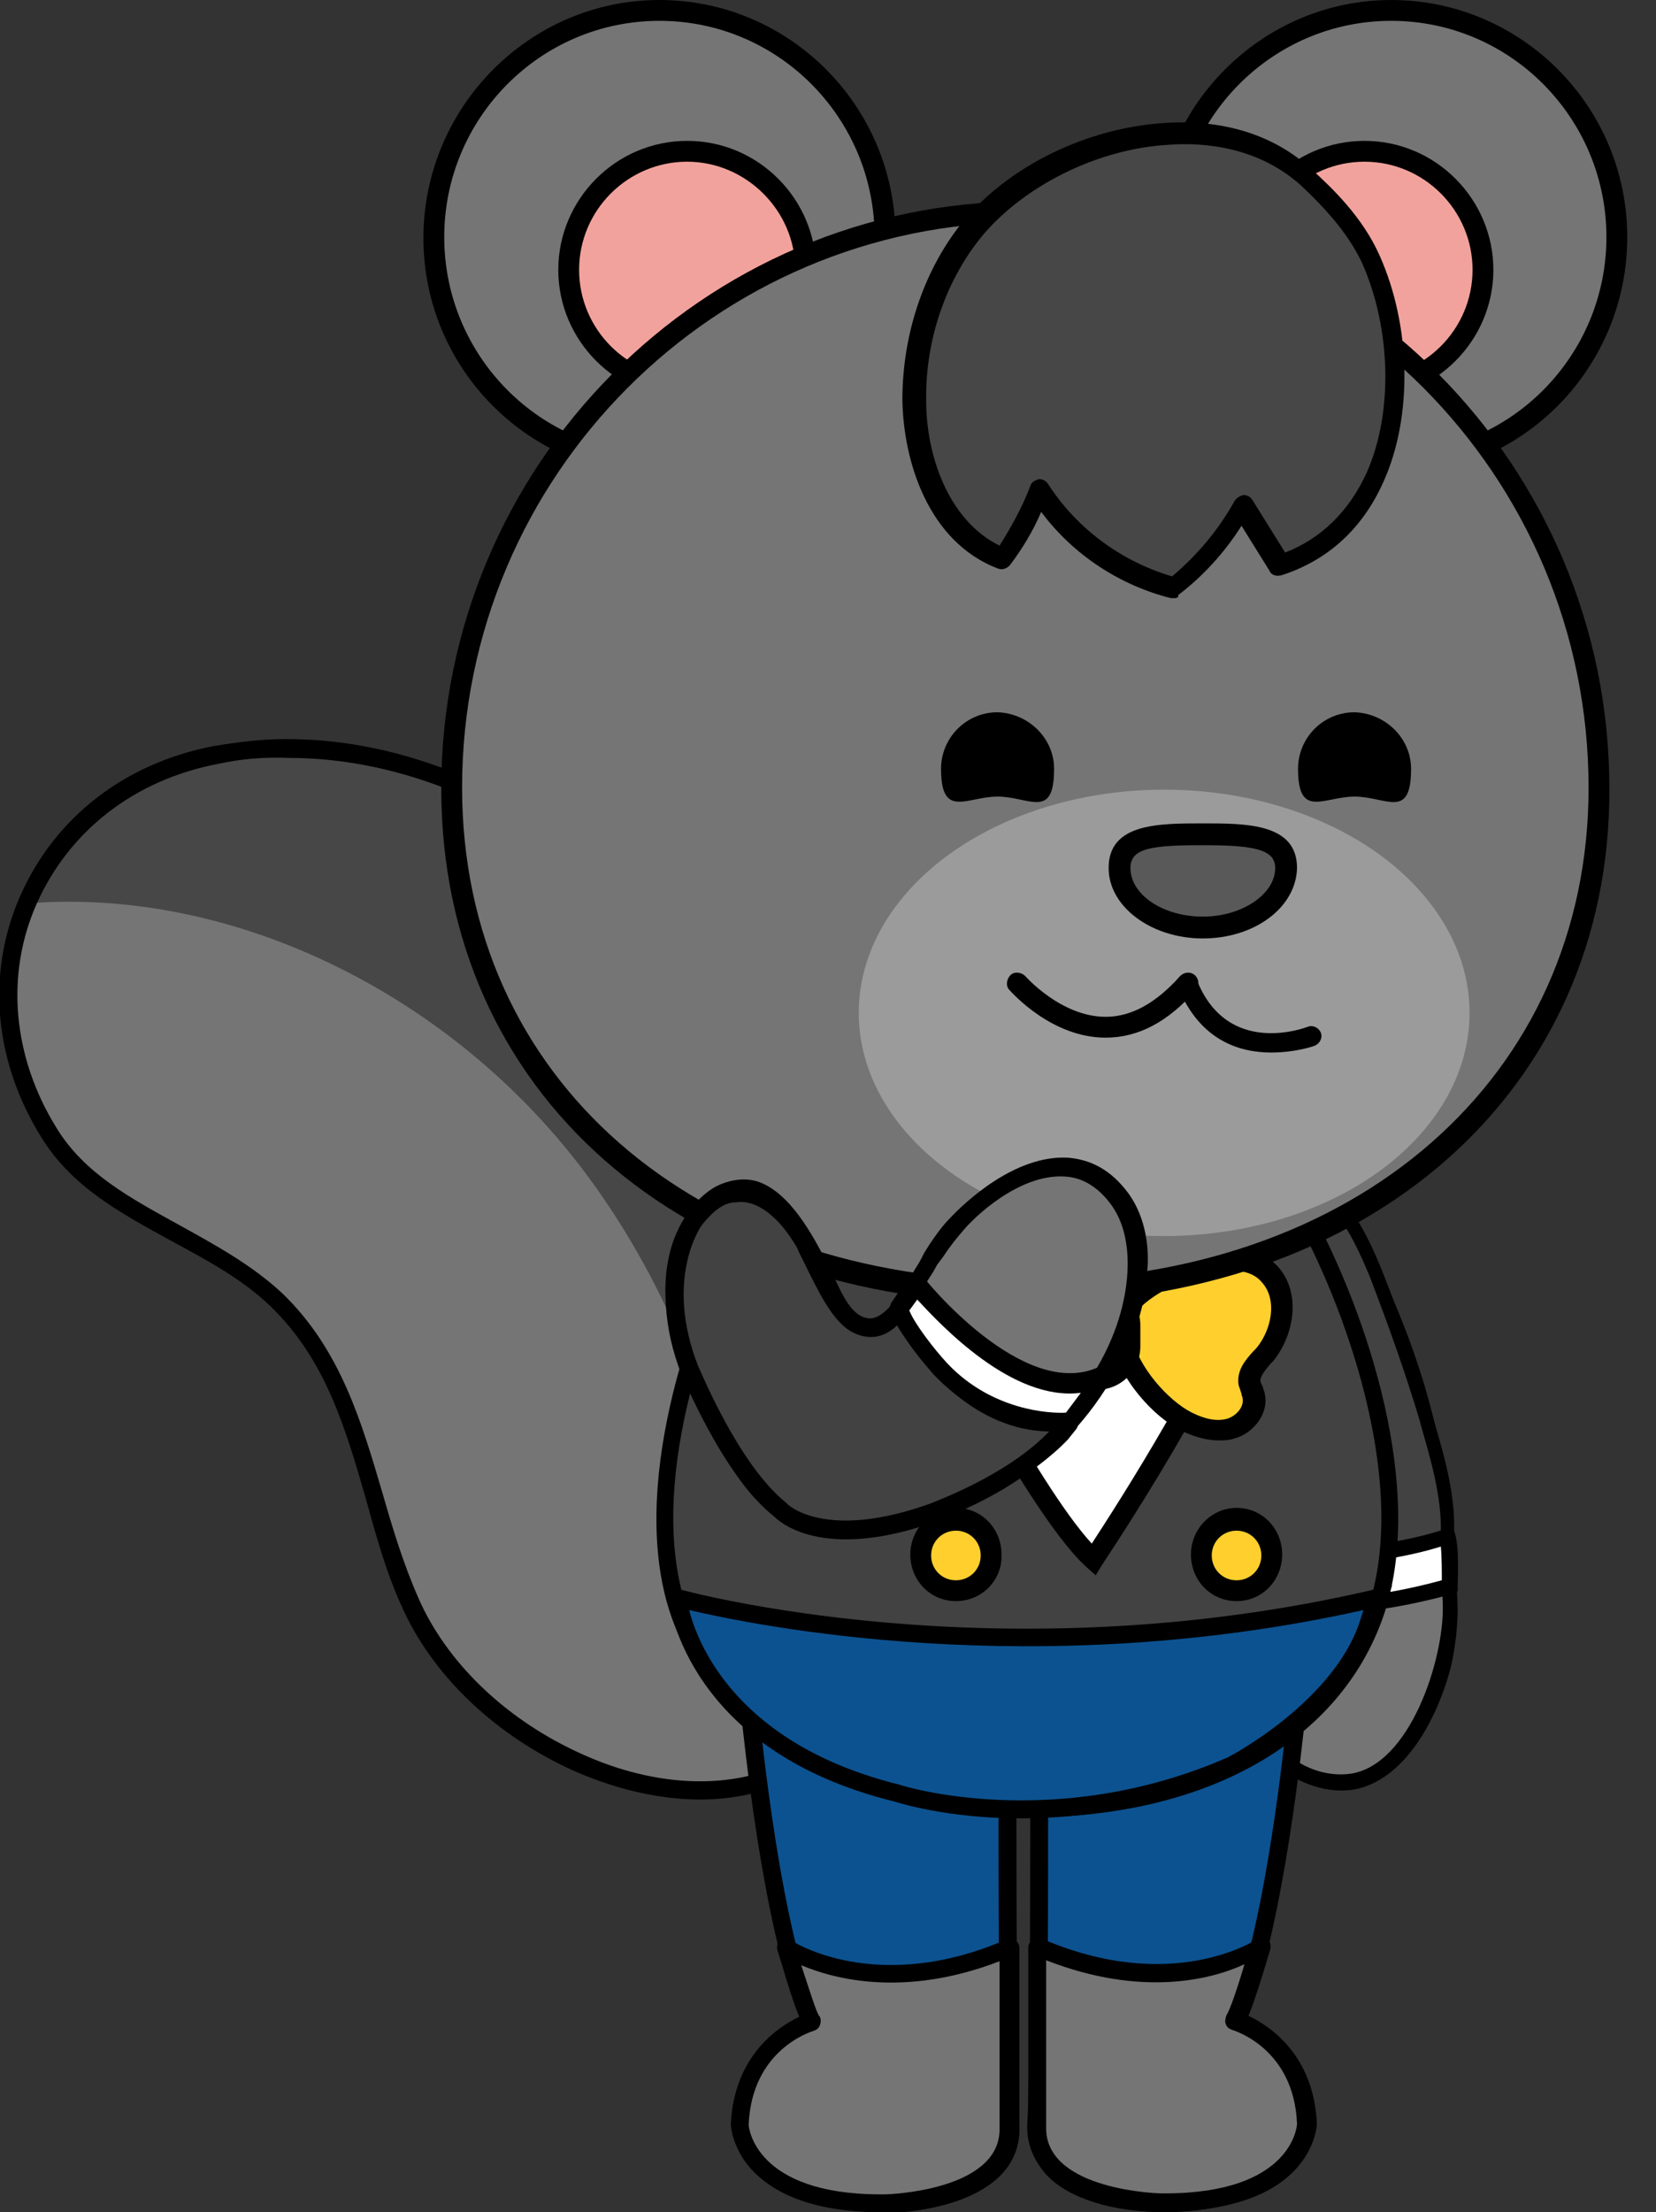 <?xml version="1.0" encoding="utf-8"?>
<!-- Generator: Adobe Illustrator 26.5.0, SVG Export Plug-In . SVG Version: 6.00 Build 0)  -->
<svg version="1.1" id="레이어_5" xmlns="http://www.w3.org/2000/svg" xmlns:xlink="http://www.w3.org/1999/xlink" x="0px"
	 y="0px" viewBox="0 0 167 223" style="enable-background:new 0 0 167 223;" xml:space="preserve">
<rect x="0" y="0" width="167" height="223" fill="#333333" stroke="none"/>
<g>
	<g>
		<path style="fill:#757575;" d="M124.6,124.5c0.1,0.3,0.1,0.6,0.2,0.8c1.7,9.9,3.6,21.2,1,31.8c0,0,0,0,0,0.1
			c-0.2,0.8-0.5,1.8-0.7,2.6c-0.7,2.6-1.5,5.3-1.4,8.1c0.2,3.2,2.3,7,5.4,9.4c2.3,1.9,4.9,2.8,7.3,2.4c6.7-1,10.1-12.2,9.9-17.7
			c-0.4-14-2.8-23.7-8.8-36c-1.1-2.2-2.3-4.8-4.4-6.4c-1.9-1.5-4.6-2.9-7.3-1.4c-0.7,0.5-1.2,1.1-1.4,1.9
			C124.1,121.3,124.3,123,124.6,124.5z"/>
		<path d="M136.5,180.4c-2.6,0.4-5.4-0.5-7.9-2.5c-3.1-2.6-5.5-6.6-5.6-10c-0.2-2.8,0.6-5.6,1.4-8.2c0.3-0.8,0.5-1.7,0.7-2.6
			c2.6-10.4,0.6-21.6-1-31.5l-0.2-0.8c-0.3-1.7-0.6-3.4-0.3-4.8c0.3-1,0.8-1.9,1.8-2.4c2.4-1.3,5.2-0.8,8.1,1.5
			c2.2,1.8,3.5,4.4,4.6,6.7c6.1,12.4,8.4,22.3,8.9,36.3c0,1.7-0.2,3.8-0.7,6C144.9,173.4,141.6,179.5,136.5,180.4z M125.3,124.3
			l0.2,0.9c1.7,10,3.6,21.4,0.9,32.1c-0.2,0.8-0.5,1.8-0.7,2.7c-0.7,2.5-1.5,5.2-1.3,7.7c0.2,3,2.2,6.6,5.1,8.9
			c2.1,1.8,4.5,2.5,6.7,2.2c6-0.9,9.4-11.5,9.3-16.9c-0.4-13.8-2.8-23.5-8.7-35.7c-1-2.1-2.2-4.6-4.3-6.1c-1.7-1.3-4.2-2.6-6.4-1.3
			c-0.6,0.3-0.8,0.7-1,1.4C124.8,121.3,125.1,122.9,125.3,124.3z"/>
	</g>
	<g>
		<path style="fill:#424242;" d="M145.9,155c0,0.1-11.4,4.1-20.1,1.5c0.1,0,0.7-4.9,0.8-5.3c1-8.5-0.1-16.9-1.9-25.3
			c-0.5-2.1-1-4.4-0.1-6.5c1.5-3.3,5.4-2,7.7-0.5c3.1,2.2,4.9,5.7,6.3,9.2c1.9,4.8,3.7,9.8,5.1,14.8
			C144.9,146.8,146.2,151,145.9,155z"/>
		<path d="M146.4,155.6c-0.5,0.4-11.9,4.3-20.7,1.6L125,157l0.2-1c0.2-1,0.6-4.5,0.7-4.8c0.9-7.1,0.3-14.9-1.9-25l-0.1-0.3
			c-0.5-2.1-0.9-4.5,0-6.8c0.6-1.2,1.5-2,2.6-2.4c2-0.6,4.5,0.5,6.2,1.7c3.4,2.4,5.2,6.1,6.6,9.5c2.1,5.3,3.8,10.2,5.2,14.9l0.1,0.4
			c1.1,3.7,2.3,7.9,2,11.9v0.4L146.4,155.6z M125.5,125.5l0.1,0.3c2.2,10.3,2.8,18.1,1.9,25.6c-0.3,2.4-0.5,3.8-0.6,4.6
			c7.2,1.9,16.3-0.6,18.4-1.5c0.1-3.6-1-7.3-2-10.8l-0.1-0.4c-1.4-4.7-3.1-9.5-5.1-14.7c-1.3-3.1-3-6.8-6-8.9
			c-1.3-0.9-3.3-1.9-4.9-1.4c-0.7,0.2-1.3,0.7-1.7,1.5c-0.1,0.3-0.2,0.6-0.3,0.7C124.8,122.1,125.2,123.9,125.5,125.5z"/>
	</g>
	<g>
		<path style="fill:#FFFFFF;" d="M125.9,156.5l-0.8,3.3c0,0,4.8,4.7,21.1,0.2c0,0,0.2-3.6-0.3-5C145.9,155,136.4,158.2,125.9,156.5z
			"/>
		<path d="M146.4,160.7c-16.6,4.5-21.7-0.2-21.8-0.5l-0.3-0.3l1.1-4.4l0.7,0.1c10.1,1.8,19.6-1.4,19.7-1.5l0.7-0.3l0.2,0.7
			c0.5,1.5,0.3,4.9,0.3,5.3v0.6L146.4,160.7z M126.5,157.3l-0.6,2.1c1.3,0.8,6.6,3.4,19.5-0.1c0-0.9,0-2.4-0.1-3.4
			C142.8,156.7,135.1,158.6,126.5,157.3z"/>
	</g>
</g>
<g>
	<path style="fill:#474747;" d="M21.9,76.1c-8.7,1.6-15.6,7-19,14.6c-3.3,7.5-2.5,16.1,2.1,23.5c3,4.8,7.7,7.4,12.8,10.1
		c3.6,1.9,7.2,3.9,10.2,6.8c5.8,5.6,7.8,12.8,9.9,19.8c1,3.5,2.1,7.2,3.6,10.6c2.9,6.6,8.8,12.3,16.2,15.8
		c7.5,3.6,15.3,4.1,21.3,1.5c5.1-2.2,8.7-6.4,10.8-12.6c4-11.9,3.5-27.8-1.2-41.6c-2.4-6.9-6.3-13.9-12-21.3
		C65.7,89.3,48,75.4,29,75.4C26.6,75.4,24.2,75.6,21.9,76.1z"/>
	<path style="fill:#757575;" d="M76.2,179.4c1-23.5-5.2-45.4-17.5-61.6C45,99.8,22.9,89.3,2.4,91.1c0,0-4.4,10.6,1.9,22.1
		c0,0,4.3,8.5,17.9,12.7c0,0,12.4,9.1,13.5,18.3c0,0,4.2,18.9,12.2,26.5c0,0,9,10.2,26,9.9L76.2,179.4z"/>
	<path d="M57.2,178.2c-7.6-3.6-13.7-9.5-16.7-16.3c-1.6-3.5-2.6-7.2-3.6-10.8c-2-6.9-4-14-9.6-19.4c-2.9-2.8-6.5-4.7-10-6.6
		c-5.1-2.8-10-5.4-13.1-10.4C-0.6,107-1.4,98.2,2,90.4c3.5-8,10.6-13.5,19.6-15.2c2.4-0.4,4.8-0.7,7.3-0.7
		c24.6,0,43.2,21.7,48.3,28.3c5.8,7.5,9.7,14.6,12.1,21.6c4.8,14,5.3,30.1,1.2,42.2c-2.1,6.4-5.9,10.8-11.3,13.1
		c-2.6,1.1-5.5,1.7-8.6,1.7C66.4,181.4,61.7,180.3,57.2,178.2z M22,77c-8.4,1.6-15,6.7-18.3,14.1c-3.2,7.2-2.4,15.5,2,22.6
		c2.8,4.6,7.5,7.1,12.4,9.8c3.6,2,7.3,4,10.4,6.9c5.9,5.7,8,13.1,10.1,20.2c1,3.5,2.1,7.1,3.6,10.5c2.8,6.4,8.6,12,15.8,15.4
		c7.3,3.5,14.8,4,20.6,1.5c4.8-2.1,8.3-6.1,10.3-12c3.9-11.7,3.4-27.4-1.2-41c-2.3-6.8-6.2-13.7-11.8-21c-5-6.5-23-27.6-46.8-27.6
		C26.6,76.3,24.3,76.5,22,77z"/>
</g>
<g>
	<g>
		<path style="fill:#0C5290;" d="M104.9,181c0,0.3,0,28.6-0.3,33.1c-0.1,1.6,0.4,3.1,1.7,4.5c2.1,2.3,6.6,3.5,11.3,3.5
			c3.9,0,7.8-0.8,10.6-2.5c3.4-2.1,4.5-5.2,3.1-8.8c-1.9-5.1-5.3-6.6-6.7-7c4-8.1,6.1-29.7,6.2-30.6"/>
		<path d="M117.5,223c4.3,0,8.3-1,11-2.6c3.7-2.3,5-5.9,3.5-9.9c-1.7-4.5-4.5-6.4-6.3-7.2c3.8-8.9,5.8-29.2,5.9-30l-1.8-0.2
			c-0.1,0.9-2.2,22.3-6.1,30.3l-0.5,1l1,0.3c1.2,0.4,4.3,1.7,6.1,6.4c1.2,3.2,0.2,5.8-2.8,7.7c-2.4,1.5-6.1,2.4-10.1,2.4
			c-4.7,0-8.9-1.2-10.6-3.2c-1-1.2-1.5-2.4-1.4-3.8c0.3-4.2,0.3-28.3,0.3-33.1l-1.8-0.1v0.1c0,2.9,0,28.7-0.3,32.9
			c-0.1,1.9,0.5,3.6,1.9,5.2C107.7,221.6,112.2,223,117.5,223z"/>
	</g>
	<g>
		<path style="fill:#757575;" d="M104.6,196.3c13.6,5.9,22.5,0.1,22.6,0c0,0-1.9,6.6-2.6,7.5c0,0,6.9,2,7.2,10.3
			c0,0-0.4,8.1-14.7,7.9c0,0-12.2-0.2-12.4-7.3v-18.4H104.6z"/>
		<path d="M117,223c-0.5,0-13-0.3-13.3-8.2v-18.5c0-0.3,0.2-0.6,0.4-0.8c0.3-0.2,0.6-0.2,0.9-0.1c13.1,5.7,21.6,0.2,21.7,0.1
			c0.3-0.2,0.7-0.2,1.1,0c0.3,0.2,0.4,0.6,0.3,1c-0.4,1.3-1.4,4.8-2.2,6.7c2.1,1,6.6,3.9,6.9,10.9c0,0.4-0.6,8.8-15.2,8.8
			C117.3,223,117.2,223,117,223z M105.5,197.6v17.1c0.2,6.1,11.4,6.4,11.5,6.4c0.2,0,0.3,0,0.5,0c12.8,0,13.3-6.8,13.3-7
			c-0.3-7.6-6.3-9.4-6.6-9.5c-0.3-0.1-0.5-0.3-0.6-0.6s0-0.6,0.1-0.9c0.3-0.4,1.1-2.7,1.8-5.1C122.3,199.5,115.2,201.4,105.5,197.6z
			"/>
	</g>
</g>
<g>
	<g>
		<path style="fill:#0C5290;" d="M101.5,181c0,0.3,0,28.6,0.3,33.1c0.1,1.6-0.4,3.1-1.7,4.5c-2.1,2.3-6.6,3.5-11.3,3.5
			c-3.9,0-7.8-0.8-10.6-2.5c-3.4-2.1-4.5-5.2-3.1-8.8c1.9-5.1,5.3-6.6,6.7-7c-4-8.1-6.1-29.7-6.2-30.6"/>
		<path d="M88.9,223c-4.3,0-8.3-1-11-2.6c-3.7-2.3-5-5.9-3.5-9.9c1.7-4.5,4.5-6.4,6.3-7.2c-3.8-8.9-5.8-29.2-5.9-30l1.8-0.2
			c0.1,0.9,2.2,22.3,6.1,30.3l0.5,1l-1,0.3c-1.2,0.4-4.3,1.7-6.1,6.4c-1.2,3.2-0.2,5.8,2.8,7.7c2.4,1.5,6.1,2.4,10.1,2.4
			c4.7,0,8.9-1.2,10.6-3.2c1-1.2,1.5-2.4,1.4-3.8c-0.3-4.2-0.3-28.3-0.3-33.1l1.8-0.1v0.1c0,2.9,0,28.7,0.3,32.9
			c0.1,1.9-0.5,3.6-1.9,5.2C98.7,221.6,94.2,223,88.9,223z"/>
	</g>
	<g>
		<path style="fill:#757575;" d="M101.8,196.3c-13.6,5.9-22.5,0.1-22.6,0c0,0,1.9,6.6,2.6,7.5c0,0-6.9,2-7.2,10.3
			c0,0,0.4,8.1,14.7,7.9c0,0,12.2-0.2,12.4-7.3L101.8,196.3L101.8,196.3z"/>
		<path d="M88.9,223c-14.6,0-15.2-8.5-15.2-8.8c0.3-7,4.8-9.9,6.9-10.9c-0.8-1.9-1.8-5.5-2.2-6.7c-0.1-0.4,0-0.8,0.3-1
			s0.7-0.2,1.1,0c0.1,0.1,8.6,5.6,21.7-0.1c0.3-0.1,0.6-0.1,0.9,0.1c0.3,0.2,0.4,0.5,0.4,0.8v18.5c-0.3,7.9-12.8,8.2-13.3,8.2
			C89.2,223,89.1,223,88.9,223z M80.8,198.1c0.8,2.4,1.5,4.7,1.8,5.1c0.2,0.2,0.2,0.6,0.1,0.9c-0.1,0.3-0.3,0.5-0.6,0.6
			c-0.3,0.1-6.3,1.9-6.6,9.5c0,0.2,0.6,7,13.3,7c0.2,0,0.3,0,0.5,0c0.1,0,11.3-0.3,11.5-6.4v-17.1C91.2,201.4,84.1,199.5,80.8,198.1
			z"/>
	</g>
</g>
<path style="fill:#FFFFFF;stroke:#000000;stroke-width:1.2;stroke-linecap:round;stroke-linejoin:round;stroke-miterlimit:10;" d="
	M104.4,194.3"/>
<g>
	<g>
		<g>
			<g>
				<path style="fill:#424242;" d="M131.3,116c0,0-0.5,0.2-0.8,0.9c-0.4,0.9-0.4,2.8,1.6,6.6c5.7,11,10.9,28,6.5,39.6
					c-4.5,12-17.6,19.2-34.9,19.2s-30.4-7.2-34.9-19.2c-4.4-11.7,0.7-28.6,6.5-39.6c2-3.8,1.9-5.7,1.6-6.6c-0.3-0.7-0.7-0.8-0.8-0.9
					"/>
				<path d="M103.7,183.2c-17.7,0-31.1-7.4-35.8-19.7c-4.5-11.9,0.7-29.2,6.5-40.4c2-3.8,1.7-5.4,1.5-5.9c-0.1-0.3-0.3-0.4-0.3-0.4
					l0.6-1.7c0.1,0,0.9,0.3,1.3,1.4c0.6,1.6,0.1,4.1-1.6,7.4c-5.6,10.8-10.7,27.5-6.4,38.9c4.4,11.6,17.1,18.6,34.1,18.6
					s29.7-6.9,34.1-18.6c4.3-11.4-0.8-28.1-6.4-38.9c-1.7-3.3-2.2-5.8-1.6-7.4c0.3-0.8,0.9-1.2,1.3-1.4l0.6,1.7l-0.3-0.8l0.3,0.8
					c0,0-0.2,0.1-0.3,0.4c-0.2,0.5-0.5,2.1,1.5,5.9c5.8,11.2,11,28.4,6.5,40.4C134.7,175.8,121.4,183.2,103.7,183.2z"/>
			</g>
		</g>
		<g>
			<path style="fill:#0C5290;" d="M139,161c-38.1,8.9-70.4,0.1-70.7,0c0,0,1.7,14.7,22.2,19.7c0,0,15.6,5.1,33.6-2.8
				c0,0,11.5-5.9,14.1-14.9L139,161z"/>
			<path d="M102.9,183.3c-7.4,0-12.4-1.6-12.7-1.7c-20.8-5.1-22.7-19.8-22.8-20.5l-0.2-1.3l1.3,0.4c0.3,0.1,32.3,8.9,70.2,0l1.7-0.4
				l-1.5,3.7c-2.6,9.1-14,15.1-14.5,15.3C116.4,182.3,108.9,183.3,102.9,183.3z M69.5,162.3c0.9,3.6,5,13.6,21.2,17.6
				c0.2,0.1,15.5,4.9,33-2.7c0.1,0,11.2-5.8,13.6-14.3l0.2-0.6C104.3,169.7,75.9,163.8,69.5,162.3z"/>
		</g>
	</g>
	<g>
		<path style="fill:#FFFFFF;" d="M90.3,123.8c0,0,13.5,27.6,20,33.5c0,0,12.8-18.7,18-33.5H90.3z"/>
		<path d="M110.5,158.8l-0.9-0.8c-6.6-5.9-19.7-32.6-20.3-33.8l-0.8-1.5h41.2l-0.5,1.4c-5.2,14.7-18,33.5-18.1,33.7L110.5,158.8z
			 M92,124.9c2.8,5.6,12.5,24.6,18.1,30.7c2.6-4,12-18.5,16.6-30.7C126.7,124.9,92,124.9,92,124.9z"/>
	</g>
	<g>
		<ellipse style="fill:#FFCF2E;" cx="124.7" cy="156.8" rx="3.6" ry="3.6"/>
		<path d="M124.7,161.4c-2.6,0-4.6-2.1-4.6-4.7c0-2.6,2.1-4.7,4.6-4.7c2.6,0,4.6,2.1,4.6,4.7C129.3,159.3,127.3,161.4,124.7,161.4z
			 M124.7,154.3c-1.4,0-2.5,1.1-2.5,2.5s1.1,2.5,2.5,2.5s2.5-1.1,2.5-2.5C127.2,155.4,126.1,154.3,124.7,154.3z"/>
	</g>
	<g>
		<ellipse style="fill:#FFCF2E;" cx="96.4" cy="156.8" rx="3.6" ry="3.6"/>
		<path d="M96.4,161.4c-2.6,0-4.6-2.1-4.6-4.7c0-2.6,2.1-4.7,4.6-4.7c2.6,0,4.6,2.1,4.6,4.7C101.1,159.3,99,161.4,96.4,161.4z
			 M96.4,154.3c-1.4,0-2.5,1.1-2.5,2.5s1.1,2.5,2.5,2.5s2.5-1.1,2.5-2.5C98.9,155.4,97.8,154.3,96.4,154.3z"/>
	</g>
</g>
<g>
	<g>
		<path style="fill:#FFCF2E;" d="M93.2,128.3c-2,2.2-1.5,5.9,0.5,8.2c0.7,0.9,1.7,1.8,1.5,2.9c-0.1,0.4-0.3,0.8-0.4,1.2
			c-0.4,1.5,0.8,3,2.2,3.4c1.4,0.4,3,0,4.4-0.7c3.7-1.8,9.3-8.7,5.4-12.4C104,128.3,96.3,124.9,93.2,128.3z"/>
		<path d="M98.2,145.2c-0.5,0-1-0.1-1.5-0.2c-1.9-0.6-3.5-2.6-3-4.7c0.1-0.2,0.1-0.4,0.2-0.6c0.1-0.2,0.1-0.3,0.2-0.5
			c0.1-0.5-0.5-1.1-1-1.7l-0.3-0.3c-2.2-2.6-2.9-6.9-0.4-9.6l0,0c1-1.1,2.5-1.7,4.4-1.8c3.7-0.2,8.5,2.2,10.7,4.3
			c1.3,1.3,1.9,3,1.6,5c-0.6,3.7-4.2,7.7-7.2,9.2C100.6,144.9,99.4,145.2,98.2,145.2z M94,129.1L94,129.1c-1.7,1.8-1,4.9,0.5,6.7
			l0.3,0.3c0.8,0.9,1.7,2,1.5,3.4c-0.1,0.4-0.2,0.7-0.3,0.9c0,0.1-0.1,0.2-0.1,0.4c-0.2,0.9,0.6,1.8,1.5,2.1c1,0.3,2.2,0.1,3.6-0.6
			c2.5-1.2,5.6-4.7,6-7.6c0.2-1.3-0.1-2.3-0.9-3.1c-1.9-1.8-6-3.8-9.2-3.7C95.6,128,94.6,128.4,94,129.1z"/>
	</g>
	<g>
		<path style="fill:#FFCF2E;" d="M127.9,128.3c2,2.2,1.5,5.9-0.5,8.2c-0.7,0.9-1.7,1.8-1.5,2.9c0.1,0.4,0.3,0.8,0.4,1.2
			c0.4,1.5-0.8,3-2.2,3.4c-1.4,0.4-3,0-4.4-0.7c-3.7-1.8-9.3-8.7-5.4-12.4C117.1,128.3,124.8,124.9,127.9,128.3z"/>
		<path d="M122.9,145.2c-1.1,0-2.3-0.3-3.6-0.9c-3-1.4-6.6-5.5-7.2-9.2c-0.3-2,0.2-3.7,1.6-5c2.2-2.2,6.9-4.5,10.7-4.3
			c1.9,0.1,3.3,0.7,4.4,1.8l0,0c2.5,2.7,1.7,7-0.4,9.6l-0.3,0.3c-0.5,0.6-1,1.2-1,1.7c0,0.1,0.1,0.3,0.2,0.5s0.1,0.4,0.2,0.6
			c0.6,2.1-1.1,4.2-3,4.7C123.9,145.2,123.4,145.2,122.9,145.2z M124.1,128c-3,0-7.1,1.9-9,3.7c-0.8,0.8-1.1,1.8-0.9,3.1
			c0.5,2.9,3.6,6.4,6,7.6c1.4,0.7,2.6,0.9,3.6,0.6c0.9-0.3,1.7-1.2,1.5-2.1c0-0.1-0.1-0.2-0.1-0.4c-0.1-0.3-0.2-0.6-0.3-0.9
			c-0.2-1.5,0.7-2.5,1.5-3.4l0.3-0.3c1.5-1.8,2.2-4.9,0.5-6.7c-0.6-0.7-1.6-1.1-2.8-1.1C124.2,128,124.2,128,124.1,128z"/>
	</g>
	<g>
		<path style="fill:#FFCF2E;" d="M112,139.1h-2.9c-1,0-1.9-0.8-1.9-1.9v-5.1c0-1,0.8-1.9,1.9-1.9h2.9c1,0,1.9,0.8,1.9,1.9v5.1
			C113.9,138.2,113.1,139.1,112,139.1z"/>
		<path d="M110.6,140.1c-2.4,0-4.4-2-4.4-4.4v-2.1c0-2.4,2-4.4,4.4-4.4s4.4,2,4.4,4.4v2.1C115,138.2,113,140.1,110.6,140.1z
			 M110.6,131.4c-1.2,0-2.3,1-2.3,2.3v2.1c0,1.2,1,2.3,2.3,2.3c1.2,0,2.3-1,2.3-2.3v-2.1C112.8,132.4,111.8,131.4,110.6,131.4z"/>
	</g>
</g>
<g>
	<g>
		<g>
			<ellipse style="fill:#757575;" cx="140.3" cy="23.9" rx="22.8" ry="22.9"/>
			<path d="M140.3,47.9c-13.1,0-23.8-10.7-23.8-23.9s10.7-24,23.8-24s23.8,10.7,23.8,23.9S153.5,47.9,140.3,47.9z M140.3,2.1
				c-12,0-21.7,9.8-21.7,21.8s9.7,21.8,21.7,21.8S162,35.9,162,23.9S152.3,2.1,140.3,2.1z"/>
		</g>
		<g>
			<ellipse style="fill:#F2A29C;" cx="137.6" cy="27.2" rx="11.9" ry="12"/>
			<path d="M137.6,40.2c-7.2,0-13-5.9-13-13s5.8-13,13-13s13,5.9,13,13S144.8,40.2,137.6,40.2z M137.6,16.3c-6,0-10.9,4.9-10.9,10.9
				s4.9,10.9,10.9,10.9s10.9-4.9,10.9-10.9S143.6,16.3,137.6,16.3z"/>
		</g>
	</g>
	<g>
		<g>
			<ellipse style="fill:#757575;" cx="66.5" cy="23.9" rx="22.8" ry="22.9"/>
			<path d="M66.5,47.9c-13.1,0-23.8-10.7-23.8-23.9S53.4,0,66.5,0s23.8,10.7,23.8,23.9S79.7,47.9,66.5,47.9z M66.5,2.1
				c-12,0-21.7,9.8-21.7,21.8s9.7,21.8,21.7,21.8s21.7-9.8,21.7-21.8S78.5,2.1,66.5,2.1z"/>
		</g>
		<g>
			<ellipse style="fill:#F2A29C;" cx="69.3" cy="27.2" rx="11.9" ry="12"/>
			<path d="M69.3,40.2c-7.2,0-13-5.9-13-13s5.8-13,13-13s13,5.9,13,13S76.4,40.2,69.3,40.2z M69.3,16.3c-6,0-10.9,4.9-10.9,10.9
				s4.9,10.9,10.9,10.9s10.9-4.9,10.9-10.9S75.2,16.3,69.3,16.3z"/>
		</g>
	</g>
	<g>
		<path style="fill:#757575;" d="M161.3,79.5c0,32.1-25.9,50.8-57.9,50.8s-57.9-18.7-57.9-50.8s25.9-58.1,57.9-58.1
			S161.3,47.4,161.3,79.5z"/>
		<path d="M103.4,131.4c-34.7,0-58.9-21.3-58.9-51.9c0-32.6,26.4-59.2,58.9-59.2s58.9,26.6,58.9,59.2
			C162.4,110,138.1,131.4,103.4,131.4z M103.4,22.4c-31.3,0-56.8,25.6-56.8,57c0,29.3,23.4,49.7,56.8,49.7s56.8-20.5,56.8-49.7
			C160.2,48,134.8,22.4,103.4,22.4z"/>
	</g>
	<ellipse style="fill:#9B9B9B;" cx="117.4" cy="102.1" rx="30.8" ry="22.5"/>
	<g>
		<path style="fill:#595959;" d="M129.6,87.6c0,3.3-3.8,6-8.4,6s-8.4-2.7-8.4-6s3.8-3.4,8.4-3.4C125.9,84.2,129.6,84.3,129.6,87.6z"
			/>
		<path d="M121.3,94.6c-5.2,0-9.5-3.2-9.5-7.1c0-4.5,5-4.5,9.5-4.5c4.4,0,9.5,0,9.5,4.5C130.7,91.5,126.5,94.6,121.3,94.6z
			 M121.3,85.2c-5.2,0-7.3,0.3-7.3,2.3c0,2.7,3.3,4.9,7.3,4.9s7.3-2.3,7.3-4.9C128.6,85.6,126.4,85.2,121.3,85.2z"/>
	</g>
	<g>
		<path style="fill:#474747;" d="M98.3,22.8c-4.1,4.8-6.1,11.2-6.1,17.5c0,6.5,2.9,13.6,8.9,16c1.5-2.1,2.7-4.5,3.7-6.9
			c3.1,4.8,8.1,8.4,13.7,9.9c2.9-2.2,5.3-5.1,7-8.3c1.2,2,2.5,4,3.7,6.1c12.4-3.9,13.8-20.5,9.2-30.8c-1.4-3.2-3.9-5.9-6.5-8.3
			C122.7,9.6,106.1,13.8,98.3,22.8z"/>
		<path d="M118.4,60.3c-0.1,0-0.2,0-0.3,0c-5.2-1.3-9.9-4.4-13.1-8.7c-0.8,1.9-1.9,3.7-3.1,5.3c-0.3,0.4-0.8,0.6-1.3,0.4
			c-7-2.7-9.5-10.8-9.6-17c0-6.8,2.3-13.4,6.3-18.2l0,0c4.7-5.5,12.4-9.2,20.1-9.7c6-0.4,11.1,1.2,14.9,4.7c2.1,1.9,5.1,4.8,6.8,8.6
			c3.2,7.1,3.4,16.3,0.4,22.9c-2.1,4.7-5.6,7.9-10.3,9.4c-0.5,0.1-1,0-1.2-0.5l-2.8-4.5c-1.7,2.7-3.9,5.1-6.4,7
			C118.9,60.2,118.7,60.3,118.4,60.3z M104.8,48.3c0.4,0,0.7,0.2,0.9,0.5c2.9,4.5,7.4,7.8,12.5,9.3c2.5-2.1,4.7-4.7,6.3-7.6
			c0.2-0.3,0.5-0.5,0.9-0.6c0.4,0,0.7,0.2,0.9,0.5l3.3,5.3c3.6-1.4,6.4-4.1,8.2-8c2.7-6,2.5-14.5-0.4-21.1c-1.2-2.6-3.2-5.1-6.2-7.9
			c-4.2-3.8-9.6-4.4-13.4-4.1c-7,0.4-14.3,4-18.6,9l0,0c-3.7,4.4-5.9,10.5-5.8,16.8c0,5.6,2.3,12.1,7.4,14.6c1.2-1.9,2.3-3.9,3.1-6
			C104,48.6,104.4,48.4,104.8,48.3C104.7,48.3,104.7,48.3,104.8,48.3z M98.3,22.8L98.3,22.8L98.3,22.8z"/>
	</g>
	<g>
		<path d="M106.3,77.5c0,5.2-2.5,2.8-5.7,2.8c-3.1,0-5.7,2.3-5.7-2.8c0-3.1,2.5-5.7,5.7-5.7C103.7,71.9,106.3,74.4,106.3,77.5z"/>
		<path d="M142.3,77.5c0,5.2-2.5,2.8-5.7,2.8c-3.1,0-5.7,2.3-5.7-2.8c0-3.1,2.5-5.7,5.7-5.7C139.7,71.9,142.3,74.4,142.3,77.5z"/>
	</g>
	<g>
		<path d="M111.5,104.6c-5.5,0-9.5-4.6-9.7-4.8c-0.4-0.4-0.3-1.1,0.1-1.5s1.1-0.3,1.5,0.1c0,0,3.6,4.1,8.1,4.1l0,0
			c2.6,0,5.1-1.4,7.5-4.1c0.4-0.4,1-0.5,1.5-0.1c0.4,0.4,0.5,1,0.1,1.5C117.8,103,114.8,104.6,111.5,104.6z"/>
		<path d="M128.2,106.1c-3.2,0-7.2-1.2-9.4-6.6c-0.2-0.5,0-1.1,0.6-1.3c0.5-0.2,1.1,0,1.3,0.6c3.1,7.8,10.9,4.8,11.2,4.7
			c0.5-0.2,1.1,0.1,1.3,0.6s-0.1,1.1-0.6,1.3C132.7,105.4,130.7,106.1,128.2,106.1z"/>
	</g>
</g>
<g>
	<g>
		<path style="fill:#757575;" d="M79.2,152.5c2.4,1.6,5.6,1.9,10,1.3c8.6-1.4,16.7-6.6,21.4-13.9c2.4-3.8,3.9-7.8,4.1-11.5
			c0.1-2,0-5-1.8-7.3c-1.4-2-3.3-3.2-5.4-3.3c-5-0.3-9.7,4.4-11.1,5.8c-0.7,0.8-1.4,1.8-2,2.6l-0.5,0.8c-0.2,0.4-0.5,0.9-0.9,1.5
			c-1.3,2.3-3,5.3-5.2,5.4c-2.4,0.1-3.6-2.7-4.6-4.8c-0.2-0.5-0.4-0.8-0.6-1.2c-1.3-2.5-3.5-6.7-6.4-7.7c-1.1-0.4-2.3-0.2-3.6,0.5
			c-1.7,0.9-3.1,2.6-3.8,4.9c-1.4,4.1-0.7,8.3,0.3,11.1c1.1,3.5,2.9,6.7,5.1,10.4C75.9,149.6,77.4,151.4,79.2,152.5L79.2,152.5z"/>
		<path d="M100.6,150.4c-3.4,2-7.3,3.5-11.3,4.1c-4.7,0.8-7.9,0.4-10.7-1.4l0,0c-1.9-1.2-3.5-3-5.2-5.8c-2.1-3.6-4.1-6.9-5.2-10.5
			c-0.9-2.9-1.8-7.4-0.3-11.7c0.9-2.5,2.5-4.5,4.3-5.5c1.4-0.7,2.9-0.9,4.2-0.5c3.3,1.1,5.6,5.5,7,8.2c0.2,0.3,0.3,0.7,0.6,1.2
			c0.9,1.9,1.9,4.4,3.8,4.4c1.7-0.1,3.3-3,4.5-5c0.4-0.6,0.7-1.2,0.9-1.6l0.5-0.8c0.6-0.9,1.3-1.9,2.1-2.7c1.4-1.5,6.5-6.4,11.9-6.1
			c2.4,0.2,4.4,1.3,6.1,3.6c1.8,2.5,2.1,5.6,1.9,7.8c-0.2,4-1.7,8-4.2,11.9C108.7,144.4,104.9,147.9,100.6,150.4z M79.6,151.7
			c2.3,1.5,5.2,1.8,9.4,1.1c8.4-1.4,16.2-6.4,20.8-13.6c2.4-3.6,3.7-7.4,3.9-11c0.1-1.9-0.1-4.6-1.6-6.7c-1.3-1.8-2.9-2.8-4.7-2.9
			c-4.6-0.3-9.2,4.1-10.4,5.6c-0.7,0.8-1.3,1.6-1.9,2.5l-0.6,0.8c-0.2,0.4-0.5,0.9-0.9,1.5c-1.4,2.4-3.4,5.7-6,5.8
			c-3,0.2-4.4-3.2-5.4-5.4c-0.2-0.5-0.4-0.8-0.5-1.1c-1.2-2.4-3.3-6.4-5.9-7.3c-0.9-0.3-1.9-0.2-2.8,0.4c-1.5,0.8-2.7,2.3-3.4,4.5
			c-1.3,3.8-0.6,7.9,0.3,10.7c1.3,3.3,3.2,6.5,5.2,10C76.5,149,78,150.7,79.6,151.7L79.6,151.7z"/>
	</g>
	<g>
		<path style="fill:#424242;" d="M108,143.2c-11,2-17.5-11.5-17.3-11.3c0,0-1.7,3-4.4,1.4c-2.2-1.3-3.9-6-5.1-8.1
			c-0.7-1.2-1.6-2.3-2.7-3.3c-3.1-2.8-6.3-2.2-8.7,1.2c0,0-4,5.6-0.4,14.9c0,0,4,10.2,9.2,14.2c0,0,4.2,4.3,15.5,0.1
			c0,0,8.4-3,12.8-8.2L108,143.2z"/>
		<path d="M101.2,150.1c-3.4,2-6.3,3-6.6,3.2c-11.8,4.3-16.2-0.1-16.5-0.4c-5.2-4.1-9.2-14.1-9.4-14.4c-3.7-9.6,0.3-15.5,0.5-15.7
			c1.3-1.9,3.1-3.1,4.8-3.3c1.7-0.2,3.5,0.5,5.1,2c1.1,1.1,2,2.3,2.8,3.5c0.3,0.5,0.6,1.3,0.9,2c1,2.1,2.4,5,3.8,5.8
			c1.6,1,2.7-0.5,3.1-1c0-0.1,0.1-0.2,0.2-0.3c0.3-0.3,0.7-0.3,1.1-0.2c0.2,0.1,0.4,0.3,0.4,0.6l0.1,0.1c0.4,0.9,6.3,12.3,16.1,10.6
			c0.4-0.1,0.8,0.1,1,0.5c0.2,0.3,0.1,0.8-0.1,1l-0.8,1C106,146.9,103.5,148.7,101.2,150.1z M72.8,121.6c-0.7,0.4-1.4,1.1-2.1,2
			c-0.1,0.2-3.7,5.4-0.3,14.1c0.1,0.1,4,9.9,8.9,13.8c0.1,0.2,4,3.9,14.7,0c0.1-0.1,7.5-2.7,11.8-7.2c-7.4-0.1-12.8-6.4-15.3-10.7
			c-0.2,0.1-0.3,0.3-0.5,0.4c-1.3,1-2.8,1-4.2,0.2c-1.9-1.1-3.3-4.1-4.5-6.5c-0.3-0.7-0.7-1.3-0.9-1.9c-0.6-1-1.4-2.2-2.4-3.1
			c-1.2-1.1-2.5-1.7-3.8-1.5C73.8,121.2,73.3,121.3,72.8,121.6z"/>
	</g>
	<g>
		<path style="fill:#FFFFFF;" d="M90.7,131.9l1.7-2.5c0,0,10.4,13.3,18.8,9.3l-3.3,4.5c0,0-7.5,0.7-13.2-5.3
			C94.8,137.9,91.2,133.8,90.7,131.9z"/>
		<path d="M108.4,144c-0.1,0.1-0.3,0.2-0.4,0.1c-0.3,0.1-8,0.7-13.9-5.6c-0.4-0.5-3.8-4.4-4.3-6.4c0-0.2-0.1-0.5,0.1-0.8l1.7-2.5
			c0.2-0.2,0.5-0.4,0.7-0.4s0.5,0.1,0.8,0.3c0.1,0.2,10.1,12.6,17.7,9.1c0.3-0.2,0.8-0.1,1.1,0.3c0.3,0.3,0.2,0.8,0.1,1.1l-3.3,4.5
			C108.6,143.9,108.5,143.9,108.4,144z M91.7,132.1c0.5,1.3,2.5,3.9,3.8,5.3c4.5,4.8,10.4,5.1,12,5l1.5-2
			c-6.9,0.9-14.1-6.8-16.5-9.4L91.7,132.1z"/>
	</g>
</g>
</svg>
